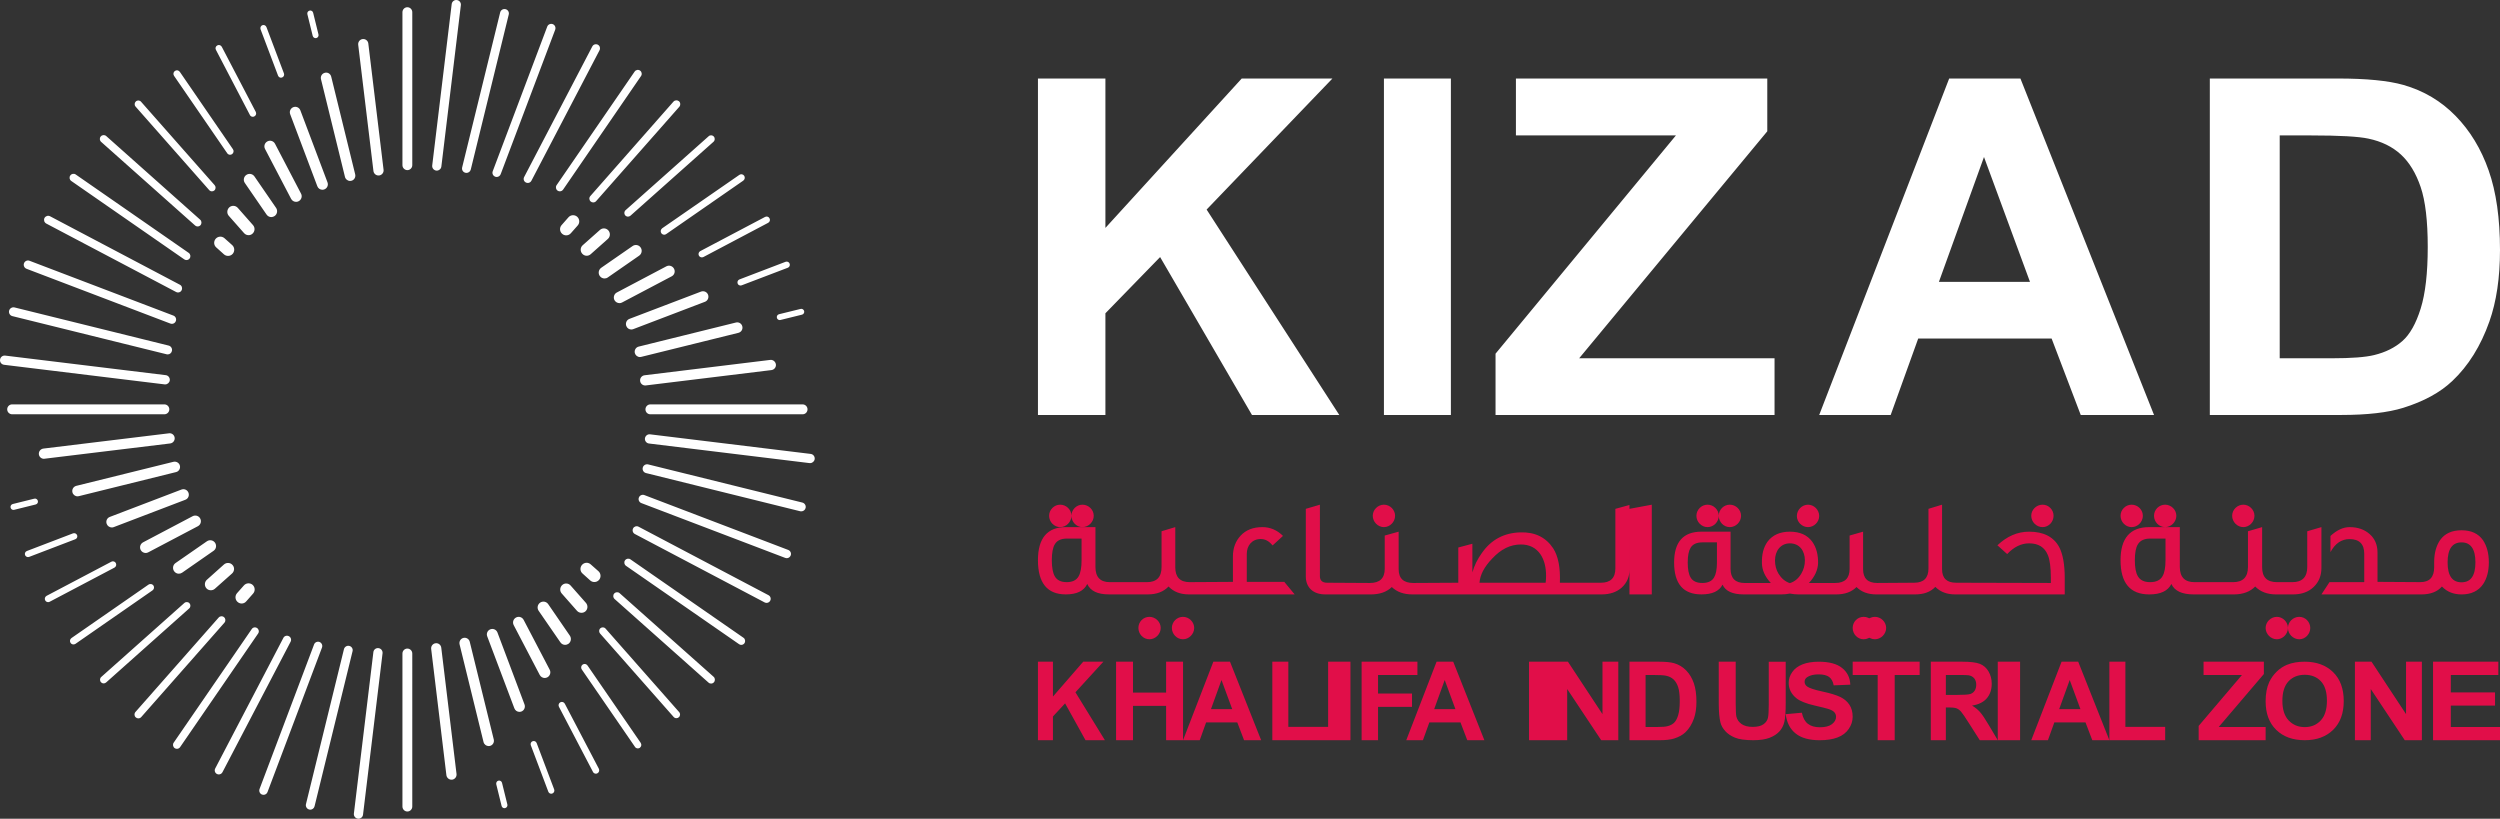 <svg xmlns="http://www.w3.org/2000/svg" width="171" height="56" viewBox="0 0 171 56">
    <rect x="0" y="0" width="171" height="56" fill="#333333" stroke="none"/>
    <g fill="none" fill-rule="evenodd">
        <path fill="#FFF" d="M53.139 21.741c-.028-.112.037-.223.15-.249l1.472-.362c.107-.028.216.04.244.146.026.11-.04.221-.148.247l-1.475.364c-.015.005-.033.007-.047.007-.092 0-.174-.063-.196-.153zm-2.685-2.348c.03.085.113.137.198.137.026 0 .052-.004.076-.013l3.163-1.205c.108-.043.163-.166.121-.277-.041-.114-.165-.168-.276-.129l-3.158 1.207c-.11.042-.165.166-.124.28zm-2.65-1.908c.042.076.122.12.205.12.032 0 .07-.009.104-.024l4.429-2.34c.113-.059.156-.196.095-.305-.054-.114-.195-.157-.304-.099L47.9 17.175c-.11.057-.154.197-.096.31zm-2.57-1.535c.051.068.123.105.2.105.046 0 .092-.017.133-.043l5.272-3.656c.108-.077.136-.227.063-.334-.078-.111-.228-.138-.332-.059l-5.276 3.651c-.104.08-.135.227-.06.336zm-2.469-1.217c.053.056.122.085.19.085.056 0 .117-.022.169-.064l5.682-5.058c.102-.092.11-.254.017-.357-.09-.104-.25-.113-.35-.021l-5.684 5.059c-.104.094-.113.253-.024.356zm-2.363-.952c.048.044.111.066.174.066.074 0 .146-.029.198-.088l5.693-6.458c.093-.111.087-.278-.024-.376-.113-.091-.277-.084-.376.024l-5.686 6.459c-.1.109-.09.275.021.373zm-2.263-.742c.05.033.1.048.152.048.087 0 .172-.041.224-.116l5.332-7.77c.085-.122.054-.29-.067-.373-.122-.085-.287-.055-.372.07l-5.339 7.77c-.08.12-.052.286.07.371zm-2.172-.559c.041.024.087.035.133.035.1 0 .197-.054.247-.15l4.661-8.928c.072-.137.022-.308-.115-.38-.141-.071-.308-.019-.38.12l-4.66 8.928c-.075.135-.023.308.114.375zm-2.096-.395c.032.013.067.02.105.02.114 0 .225-.072.27-.19l3.73-9.885c.054-.155-.017-.321-.167-.38-.152-.055-.322.02-.378.17l-3.727 9.89c-.059.149.015.316.167.375zm-2.04-.268c.027.008.053.01.076.01.137 0 .259-.093.294-.23l2.597-10.6c.044-.163-.054-.331-.219-.37-.163-.04-.328.06-.367.224l-2.6 10.599c-.041.163.056.328.22.367zm-1.992-.147h.037c.157 0 .292-.117.313-.278L31.523.354c.024-.173-.103-.332-.276-.351-.171-.023-.33.102-.351.274l-1.332 11.037c-.024.175.1.33.275.356zm-2.312-.37c0 .183.154.337.336.337.185 0 .337-.154.337-.337V.834c0-.188-.152-.339-.337-.339-.182 0-.336.151-.336.339V11.3zm-1.984.397c.023.177.172.307.348.307.013 0 .026 0 .041-.002.19-.024.329-.198.304-.39l-1.044-8.64c-.022-.187-.196-.325-.389-.3-.187.022-.324.196-.302.39l1.042 8.635zm-1.948.401c.04.166.187.278.35.278.028 0 .059-.005.09-.011.19-.046.308-.243.26-.44l-1.64-6.682c-.048-.197-.244-.317-.435-.264-.195.045-.313.244-.265.436l1.64 6.683zm-1.89.64c.055.15.198.242.348.242.043 0 .09-.009.132-.026.194-.072.29-.288.216-.482l-1.856-4.924c-.073-.195-.288-.291-.48-.219-.193.075-.29.29-.216.485l1.856 4.924zm-1.794.862c.068.131.203.207.342.207.058 0 .119-.015.177-.045.187-.099.261-.332.161-.518l-1.78-3.411c-.1-.19-.333-.262-.517-.164-.192.1-.266.334-.164.524l1.781 3.407zm-1.678 1.076c.075.111.2.173.325.173.076 0 .155-.025.224-.072.182-.125.226-.374.104-.555l-1.483-2.156c-.129-.182-.374-.227-.556-.1-.178.121-.226.372-.098.551l1.484 2.159zm-1.538 1.27c.08.092.193.14.308.14.094 0 .191-.032.267-.103.17-.15.187-.41.04-.58l-1.046-1.186c-.15-.168-.41-.185-.58-.035-.166.154-.184.415-.034.581l1.045 1.183zM15.322 17.4c.08.07.18.104.28.104.117 0 .233-.048.315-.141.152-.175.137-.444-.035-.598l-.531-.474c-.177-.152-.441-.135-.594.037-.156.177-.141.443.035.596l.53.476zm6.066-14.95c.027.097.107.158.198.158.017 0 .033-.002.05-.004.11-.027.176-.138.148-.249L21.419.873c-.026-.11-.135-.174-.243-.149-.113.03-.179.136-.152.247l.364 1.48zm-2.367 2.728c.035.084.113.137.2.137.026 0 .05-.005.076-.016.113-.04.165-.166.126-.275L18.224 1.85c-.043-.11-.166-.168-.276-.127-.11.041-.165.166-.126.28l1.199 3.176zm-1.927 2.69c.04.077.118.12.198.12.037 0 .074-.009.107-.028.115-.055.154-.197.097-.305L15.17 3.2c-.06-.112-.198-.156-.306-.095-.113.057-.157.196-.095.305l2.325 4.457zm-1.553 2.613c.046.068.12.105.196.105.048 0 .098-.015.139-.046.104-.072.135-.223.059-.332l-3.636-5.295c-.079-.11-.227-.138-.333-.061-.11.072-.136.223-.063.334l3.638 5.295zm-1.233 2.52c.048.058.12.086.188.086.06 0 .118-.02.166-.061.104-.094.112-.256.023-.358L9.65 6.961c-.092-.108-.25-.119-.356-.024-.102.093-.114.253-.02.355l5.035 5.71zm-.962 2.424c.047.043.108.065.171.065.072 0 .144-.03.198-.087.093-.112.087-.28-.022-.375L7.266 9.306c-.108-.095-.276-.087-.371.025-.098.11-.087.275.023.373l6.428 5.72zm-.743 2.315c.048.033.1.048.152.048.087 0 .169-.041.22-.115.086-.125.053-.29-.066-.376l-7.73-5.363c-.122-.085-.289-.054-.372.07-.087.123-.054.29.066.373l7.73 5.363zm-.556 2.233c.041.022.084.033.128.033.102 0 .198-.052.247-.15.07-.14.022-.31-.115-.38l-8.883-4.684c-.137-.072-.307-.018-.38.117-.072.136-.017.306.117.38l8.886 4.684zm-.393 2.159c.032.013.07.02.102.02.117 0 .228-.07.271-.188.056-.15-.015-.32-.167-.378l-9.842-3.75c-.15-.059-.317.02-.376.17-.056.154.022.32.17.378l9.842 3.748zm-.257 2.102c.024.004.048.008.072.008.137 0 .258-.093.29-.233.042-.162-.058-.33-.22-.371L.992 21.028c-.163-.037-.328.06-.369.224-.039.164.058.332.224.371l10.55 2.61zm-.137 2.058c.015.002.026.002.037.002.159 0 .296-.118.317-.279.02-.173-.104-.335-.275-.354L.355 24.323c-.174-.021-.33.103-.352.275-.024.175.1.334.276.354l10.981 1.34zm-.015 2.045c.183 0 .337-.15.337-.338 0-.188-.154-.339-.337-.339H.825c-.18 0-.333.15-.333.339 0 .187.154.338.338.338h10.415zm-8.586 2.74c.022.176.17.305.346.305.013 0 .028 0 .04-.005l8.598-1.045c.191-.026.327-.198.304-.393-.024-.19-.198-.328-.387-.301l-8.594 1.045c-.196.027-.33.2-.307.393zm2.296 2.6c.039.158.183.272.346.272.028 0 .058-.005.089-.011l6.655-1.648c.19-.046.308-.244.26-.438-.045-.19-.243-.31-.439-.265l-6.65 1.646c-.194.05-.311.247-.261.443zm2.344 2.16c.056.148.2.242.351.242.044 0 .087-.006.129-.024l4.897-1.87c.192-.07.29-.284.215-.483-.074-.194-.284-.289-.48-.216l-4.897 1.87c-.194.07-.29.286-.215.48zm2.326 1.783c.067.128.202.205.34.205.06 0 .12-.015.177-.046l3.395-1.787c.188-.099.26-.332.16-.522-.098-.188-.33-.26-.519-.162l-3.392 1.788c-.187.1-.261.334-.161.524zm2.283 1.449c.076.111.197.173.323.173.078 0 .159-.024.229-.072l2.145-1.492c.185-.124.228-.37.104-.554-.126-.181-.373-.226-.556-.1l-2.145 1.488c-.183.125-.226.376-.1.557zm2.209 1.17c.078.092.191.135.304.135.098 0 .195-.032.273-.1l1.178-1.047c.169-.154.186-.415.032-.582-.148-.169-.406-.185-.578-.04l-1.177 1.053c-.167.15-.182.41-.032.581zm2.132.932c.081.074.18.11.281.11.117 0 .23-.049.313-.147l.47-.533c.155-.172.14-.44-.034-.597-.174-.151-.44-.138-.595.039l-.472.532c-.151.175-.137.443.037.596zM.724 34.721c.022.094.104.157.195.157.016 0 .033-.002.048-.006l1.477-.367c.106-.028.176-.135.146-.246-.028-.11-.137-.177-.241-.151l-1.477.367c-.109.028-.176.137-.148.247zm.99 3.244c.035.086.116.14.205.14.024 0 .05-.007.076-.014l3.156-1.207c.115-.041.165-.165.125-.275-.043-.113-.167-.165-.277-.129L1.84 37.688c-.11.04-.169.167-.126.277zm1.378 3.1c.039.078.117.121.2.121.034 0 .071-.006.106-.026l4.433-2.336c.109-.06.152-.196.091-.312-.054-.106-.195-.152-.304-.091l-4.433 2.335c-.11.062-.155.199-.093.308zm1.737 2.913c.046.066.12.102.195.102.048 0 .096-.013.137-.04l5.272-3.659c.109-.077.135-.224.063-.331-.078-.11-.226-.139-.335-.064l-5.273 3.658c-.109.077-.135.225-.059.334zm2.077 2.682c.05.057.117.085.186.085.06 0 .12-.021.168-.065l5.68-5.062c.104-.089.112-.248.023-.353-.095-.105-.254-.112-.354-.02l-5.684 5.06c-.102.089-.113.25-.02.355zm2.382 2.41c.048.046.11.067.173.067.075 0 .146-.03.198-.088l5.692-6.457c.097-.112.086-.278-.025-.374-.108-.098-.273-.087-.371.025l-5.689 6.456c-.097.109-.087.275.022.37zm2.661 2.104c.046.028.098.046.15.046.085 0 .17-.041.221-.118l5.335-7.768c.087-.122.054-.29-.068-.373-.121-.086-.289-.055-.369.07l-5.338 7.768c-.083.118-.053.29.07.375zm2.889 1.766c.04.022.087.032.13.032.1 0 .197-.056.247-.15l4.661-8.925c.075-.142.02-.312-.114-.38-.141-.074-.313-.021-.38.116l-4.662 8.93c-.071.136-.02.307.118.377zm3.084 1.408c.035.013.07.019.102.019.12 0 .23-.072.274-.19l3.727-9.885c.056-.153-.018-.32-.17-.382-.15-.054-.319.022-.373.173l-3.73 9.887c-.054.148.018.321.17.378zm3.228 1.023c.026.007.05.011.073.011.137 0 .259-.096.293-.233l2.598-10.6c.046-.16-.056-.328-.217-.368-.163-.042-.328.061-.37.22l-2.6 10.604c-.038.162.062.327.223.366zm3.33.627l.043.002c.154 0 .29-.116.308-.277l1.336-11.038c.02-.174-.105-.332-.276-.353-.174-.023-.332.1-.352.274l-1.333 11.04c-.022.175.102.33.273.352zm3.047-.83c0 .186.154.339.336.339.185 0 .337-.153.337-.338V44.7c0-.187-.152-.338-.337-.338-.182 0-.336.151-.336.338V55.17zm3.007-2.143c.025.174.174.306.348.306h.041c.192-.027.327-.199.304-.393l-1.044-8.635c-.022-.192-.195-.33-.389-.305-.189.024-.323.196-.302.386l1.042 8.64zm2.54-2.27c.041.166.191.277.354.277.028 0 .056-.002.085-.011.193-.048.308-.242.262-.438l-1.644-6.686c-.046-.194-.243-.312-.436-.264-.19.048-.307.245-.26.439l1.639 6.683zm2.11-2.305c.055.15.197.242.347.242.043 0 .089-.01.132-.024.191-.071.286-.29.215-.482l-1.853-4.926c-.076-.194-.29-.29-.484-.216-.191.072-.29.288-.215.482l1.857 4.924zm1.735-2.283c.069.131.201.207.339.207.06 0 .123-.015.18-.045.188-.1.26-.334.162-.52l-1.783-3.411c-.1-.188-.33-.262-.517-.162-.189.099-.263.332-.163.522l1.782 3.41zm1.41-2.235c.075.116.201.177.327.177.076 0 .156-.024.224-.072.18-.127.223-.374.097-.56l-1.479-2.153c-.126-.184-.373-.227-.553-.103-.183.13-.224.374-.103.555l1.486 2.156zm1.137-2.154c.08.092.194.138.306.138.1 0 .194-.031.274-.1.168-.152.182-.411.03-.582l-1.044-1.182c-.148-.173-.409-.188-.574-.037-.17.152-.184.412-.037.577l1.045 1.186zm.91-2.071c.083.072.18.104.282.104.116 0 .23-.048.314-.142.153-.172.136-.442-.035-.596l-.533-.471c-.171-.155-.438-.142-.593.035-.156.175-.14.444.037.594l.528.476zm-6.066 15.42c.022.092.104.153.195.153.018 0 .033-.002.05-.007.109-.027.176-.137.15-.244l-.367-1.486c-.026-.106-.137-.174-.246-.147-.106.026-.171.137-.147.249l.365 1.482zm3.195-.976c.032.086.113.14.198.14.025 0 .052-.007.077-.014.113-.045.168-.17.127-.279l-1.2-3.175c-.043-.11-.167-.168-.278-.123-.108.038-.164.167-.121.276l1.197 3.175zM40.56 52.8c.037.076.117.12.2.12.032 0 .072-.01.104-.028.11-.055.154-.195.098-.308l-2.329-4.45c-.056-.111-.197-.157-.306-.098-.108.058-.155.196-.096.309l2.329 4.455zm2.873-1.71c.044.065.12.101.196.101.048 0 .096-.012.137-.043.104-.08.134-.223.058-.336l-3.64-5.295c-.074-.105-.221-.138-.33-.061-.109.076-.137.226-.06.336l3.64 5.297zm2.646-2.048c.05.055.117.082.185.082.06 0 .121-.02.167-.063.106-.091.115-.251.021-.356l-5.034-5.711c-.09-.103-.248-.111-.352-.022-.107.096-.113.253-.022.36l5.035 5.71zm2.383-2.353c.047.046.11.067.173.067.074 0 .148-.028.198-.09.093-.106.089-.277-.023-.375l-6.428-5.718c-.105-.096-.271-.083-.367.021-.1.112-.087.278.02.376l6.427 5.719zm2.09-2.628c.045.035.097.05.149.05.085 0 .17-.042.22-.115.082-.125.053-.293-.068-.374l-7.73-5.362c-.12-.086-.286-.055-.371.067-.086.122-.055.289.067.375l7.732 5.359zm1.754-2.853c.041.022.087.03.128.03.1 0 .198-.054.248-.148.074-.14.02-.306-.117-.379l-8.886-4.684c-.135-.073-.304-.02-.374.113-.073.142-.021.31.115.384l8.886 4.684zm1.403-3.047c.033.013.068.02.104.02.116 0 .226-.072.272-.19.057-.15-.02-.317-.17-.375l-9.841-3.753c-.148-.056-.32.02-.376.173-.058.148.022.319.17.375l9.841 3.75zm1.025-3.19c.024.003.048.006.072.006.139 0 .265-.092.297-.231.042-.164-.06-.328-.22-.37l-10.549-2.61c-.162-.04-.33.056-.37.225-.04.161.06.328.223.367l10.547 2.612zm.675-3.294c.16 0 .294-.116.316-.278.02-.174-.102-.331-.274-.351l-10.986-1.34c-.171-.024-.326.103-.352.274-.02.175.104.335.276.354l10.984 1.34h.036zm-.507-3.34c.182 0 .332-.148.332-.338 0-.188-.15-.339-.337-.339H44.483c-.186 0-.334.156-.334.339 0 .19.148.338.334.338h10.42zM43.785 26.06c.02.175.17.306.342.306l.043-.002 8.595-1.05c.194-.024.33-.198.307-.388-.027-.194-.2-.332-.391-.308l-8.595 1.05c-.189.024-.328.198-.301.392zm-.364-1.914c.044.164.187.276.35.276.028 0 .059-.003.089-.012l6.65-1.645c.194-.05.314-.245.264-.441-.046-.194-.241-.312-.434-.264l-6.656 1.648c-.191.045-.308.244-.263.438zm-.583-1.85c.054.15.192.242.344.242.046 0 .09-.01.135-.026l4.9-1.869c.193-.071.287-.288.215-.482-.074-.195-.289-.288-.482-.216l-4.898 1.866c-.191.072-.287.29-.214.485zm-.81-1.766c.073.129.208.205.347.205.058 0 .119-.013.173-.044l3.395-1.79c.189-.096.263-.331.16-.521-.099-.188-.331-.262-.518-.166l-3.393 1.792c-.189.098-.26.332-.163.524zm-1.007-1.657c.078.114.2.175.328.175.078 0 .159-.022.226-.072l2.146-1.49c.18-.128.224-.375.1-.555-.122-.183-.372-.227-.55-.103l-2.15 1.49c-.178.127-.224.374-.1.555zm-1.196-1.519c.08.092.193.14.304.14.095 0 .193-.035.271-.103l1.18-1.05c.166-.148.182-.41.032-.58-.15-.17-.41-.186-.576-.033l-1.181 1.048c-.167.15-.183.408-.03.578zm-1.375-1.362c.08.072.18.107.278.107.117 0 .232-.048.317-.144l.469-.53c.156-.177.139-.444-.035-.599-.173-.152-.44-.139-.595.037l-.471.535c-.154.173-.137.44.037.594zM70.996 28.384L70.996 5.37 75.61 5.37 75.61 15.589 84.934 5.37 91.139 5.37 82.533 14.334 91.607 28.384 85.635 28.384 79.352 17.583 75.61 21.429 75.61 28.384zM94.661 28.384L99.241 28.384 99.241 5.37 94.661 5.37zM102.295 28.384L102.295 24.192 114.633 9.263 103.689 9.263 103.689 5.37 120.882 5.37 120.882 8.981 108.015 24.506 121.379 24.506 121.379 28.384zM138.85 19.278l-3.145-8.54-3.083 8.54h6.228zm8.485 9.106h-5.013l-1.992-5.228h-9.125l-1.883 5.228h-4.889l8.89-23.014h4.873l9.139 23.014zM155.932 9.263v15.243h3.57c1.334 0 2.298-.073 2.89-.22.775-.188 1.419-.507 1.93-.958.512-.45.93-1.19 1.252-2.22.323-1.031.484-2.436.484-4.216 0-1.779-.161-3.144-.484-4.097-.323-.952-.775-1.695-1.357-2.23-.582-.533-1.319-.894-2.212-1.082-.669-.146-1.976-.22-3.925-.22h-2.148zm-4.78-3.893h8.737c1.97 0 3.472.147 4.505.44 1.39.397 2.58 1.104 3.57 2.119.99 1.015 1.745 2.258 2.26 3.728.518 1.47.776 3.284.776 5.44 0 1.893-.242 3.526-.726 4.897-.593 1.675-1.438 3.03-2.535 4.065-.83.786-1.95 1.397-3.36 1.837-1.055.325-2.466.488-4.231.488h-8.996V5.37z"/>
        <path fill="#E10E49" d="M72.514 36.055c.423 0 .772-.356.772-.775 0-.417-.35-.76-.772-.76-.406 0-.755.343-.755.76 0 .419.35.775.755.775M74.04 36.055c.416 0 .772-.356.772-.775 0-.417-.356-.76-.772-.76-.414 0-.754.343-.754.76 0 .419.34.775.754.775M80.913 42.192c-.417 0-.757.345-.757.76 0 .416.34.774.757.774.413 0 .77-.358.77-.774 0-.415-.357-.76-.77-.76M78.622 42.192c-.43 0-.756.345-.756.76 0 .416.327.774.756.774.414 0 .77-.358.77-.774 0-.415-.356-.76-.77-.76"/>
        <path fill="#E10E49" d="M73.98 38.319c0 .5-.069.868-.198 1.093-.151.275-.432.407-.819.407-.39 0-.67-.132-.82-.407-.129-.225-.199-.594-.199-1.093 0-.5.07-.866.2-1.082.149-.264.43-.398.819-.398h1.016v1.48zm11.3 1.482v-1.91c0-.582.36-1.022.958-1.022.299 0 .568.143.808.44l.709-.653c-.399-.398-.87-.601-1.408-.601-.627 0-1.128.194-1.485.58-.351.377-.53.857-.53 1.42V39.8l-2.955.018c-.658 0-.988-.336-.988-1.01v-2.754l-.938.283v2.442c0 .692-.33 1.04-.998 1.04h-2.547c-.648 0-.978-.348-.978-1.04v-2.725h-2.026c-1.266 0-1.906.754-1.906 2.264 0 1.563.64 2.339 1.906 2.339.749 0 1.238-.235 1.466-.716.21.481.71.716 1.488.716h2.656c.609 0 1.08-.184 1.416-.54.34.356.8.54 1.389.54h7.237l-.708-.857H85.28zM94.659 36.055c.413 0 .765-.356.765-.775 0-.417-.352-.76-.765-.76-.408 0-.762.343-.762.76 0 .419.354.775.762.775"/>
        <path fill="#E10E49" d="M105.721 39.859h-4.524c.042-.544.325-1.086.863-1.647.598-.648 1.247-.97 1.968-.97.589 0 1.035.227 1.348.684.256.391.375.874.375 1.464 0 .162-.01.315-.03.469zm4.77-.972c0 .648-.336.972-.994.972h-2.802c.041-1.028-.11-1.809-.456-2.351-.497-.752-1.247-1.123-2.233-1.094-1.124.027-2.008.496-2.645 1.41-.295.407-.519.854-.65 1.329v-1.96l-.964.256v2.41l-3.075.017c-.669 0-1.005-.313-1.005-.941v-2.568l-.952.264v2.276c0 .645-.336.969-1.015.969l-2.922-.017c-.336 0-.497-.154-.497-.458v-4.88l-.964.284v4.624c0 .732.476 1.229 1.339 1.229h3.104c.619 0 1.095-.171 1.44-.504.346.333.813.504 1.411.504h12.937c.577 0 1.045-.163 1.39-.478.345-.321.517-.723.517-1.206V34.54l-.963.265v4.082zM111.455 40.658L112.982 40.658 112.982 34.521 111.455 34.805zM118.319 36.055c.413 0 .77-.356.77-.775 0-.417-.357-.76-.77-.76-.417 0-.757.343-.757.76 0 .419.34.775.757.775M116.795 36.055c.418 0 .767-.356.767-.775 0-.417-.349-.76-.767-.76-.41 0-.76.343-.76.76 0 .419.35.775.76.775M123.67 36.055c.41 0 .763-.35.763-.76 0-.423-.354-.774-.763-.774-.414 0-.764.351-.764.774 0 .41.35.76.764.76M127.476 42.192c-.426 0-.753.345-.753.76 0 .416.327.774.753.774.417 0 .774-.358.774-.774 0-.415-.357-.76-.774-.76"/>
        <path fill="#E10E49" d="M128.242 42.192c-.416 0-.755.345-.755.76 0 .416.339.774.755.774.414 0 .771-.358.771-.774 0-.415-.357-.76-.77-.76M139.714 36.055c.414 0 .75-.356.75-.775 0-.417-.336-.76-.75-.76-.426 0-.776.343-.776.76 0 .419.35.775.776.775M123.201 39.248c-.184.315-.44.533-.773.639-.323-.106-.579-.324-.774-.64-.167-.273-.244-.578-.244-.912 0-.648.38-1.17 1.018-1.17.666 0 1.027.522 1.027 1.17 0 .334-.087.64-.254.913zm-5.762-.771c0 .466-.07.81-.196 1.02-.147.256-.422.379-.805.379-.382 0-.656-.123-.802-.38-.127-.21-.196-.553-.196-1.019 0-.466.07-.807.196-1.008.146-.246.42-.371.802-.371h1.001v1.379zm21.35-2.11c-.794 0-1.51.312-2.166.931l.667.599c.46-.484.96-.732 1.499-.732.637 0 1.067.267 1.283.8.137.322.206.847.206 1.567v.344l-6.481-.017c-.637 0-.96-.307-.96-.924V34.52l-.93.284v4.082c0 .645-.325.972-.972.972l-2.53.017c-.647 0-.97-.313-.97-.941v-2.568l-.922.264v2.276c0 .645-.321.969-.98.969h-1.803c.402-.427.607-.883.627-1.351.009-.599-.127-1.093-.4-1.472-.333-.458-.845-.686-1.53-.686-.675 0-1.185.228-1.53.686-.272.38-.4.873-.381 1.472.008.468.206.924.609 1.351h-1.797c-.635 0-.958-.324-.958-.97v-2.54h-1.99c-1.244 0-1.871.704-1.871 2.111 0 1.457.627 2.18 1.871 2.18.734 0 1.214-.218 1.441-.667.204.45.696.668 1.458.668h2.57c.205 0 .392-.02.579-.059.195.039.39.059.577.059h2.588c.599 0 1.059-.171 1.392-.504.334.333.782.504 1.363.504h2.645c.598 0 1.06-.171 1.383-.515.342.344.794.515 1.36.515h7.492v-1.126c0-.921-.127-1.635-.383-2.119-.382-.695-1.067-1.046-2.056-1.046zM148.092 36.055c.413 0 .77-.356.77-.775 0-.417-.357-.76-.77-.76-.417 0-.757.343-.757.76 0 .419.34.775.757.775M145.801 36.055c.423 0 .77-.356.77-.775 0-.417-.347-.76-.77-.76-.41 0-.756.343-.756.76 0 .419.346.775.756.775M153.444 36.055c.406 0 .761-.356.761-.775 0-.417-.355-.76-.761-.76-.413 0-.765.343-.765.76 0 .419.352.775.765.775M155.739 42.192c-.414 0-.77.345-.77.76 0 .416.356.774.77.774.399 0 .757-.358.757-.774 0-.415-.358-.76-.757-.76M148.121 38.319c0 .5-.071.868-.205 1.093-.154.275-.444.407-.845.407-.401 0-.688-.132-.843-.407-.135-.225-.205-.594-.205-1.093 0-.5.07-.866.205-1.082.155-.264.442-.398.843-.398h1.05v1.48zm9.696.46c0 .693-.34 1.04-1.019 1.04h-1.05c-.68 0-1.018-.336-1.018-1.01v-2.754l-.969.283v2.442c0 .692-.338 1.04-1.027 1.04h-2.626c-.67 0-1.008-.348-1.008-1.04v-2.725h-2.09c-1.307 0-1.965.754-1.965 2.264 0 1.563.658 2.339 1.965 2.339.77 0 1.275-.235 1.513-.716.215.481.731.716 1.531.716h2.74c.629 0 1.112-.184 1.462-.54.35.356.824.54 1.43.54h1.164c.585 0 1.06-.174 1.41-.513.35-.335.526-.775.526-1.293v-2.797l-.97.283v2.442z"/>
        <path fill="#E10E49" d="M157.272 42.192c-.426 0-.776.345-.776.76 0 .416.35.774.776.774.41 0 .75-.358.75-.774 0-.415-.34-.76-.75-.76M168.371 39.83c-.638 0-.955-.451-.955-1.363 0-.909.317-1.368.955-1.368.63 0 .948.46.948 1.368 0 .912-.318 1.362-.948 1.362m1.469-2.874c-.318-.46-.811-.685-1.469-.685-.666 0-1.16.225-1.477.685-.261.39-.397.89-.397 1.512v.33c0 .684-.318 1.02-.947 1.02l-2.928-.018v-1.995c0-.533-.176-.952-.533-1.269-.357-.316-.81-.48-1.38-.48-.435 0-.87.204-1.305.603v1.107c.318-.594.754-.891 1.304-.891.667 0 1.007.336 1.007 1.002v1.942h-2.378l-.551.84h6.823c.639 0 1.112-.184 1.419-.542.34.358.784.542 1.343.542.658 0 1.151-.235 1.469-.696.26-.38.397-.88.397-1.495 0-.622-.137-1.122-.397-1.512M70.996 50.63L70.996 45.26 72.021 45.26 72.021 47.645 74.093 45.26 75.472 45.26 73.56 47.352 75.576 50.63 74.249 50.63 72.853 48.111 72.021 49.007 72.021 50.63zM76.339 50.63L76.339 45.26 77.497 45.26 77.497 47.374 79.762 47.374 79.762 45.26 80.92 45.26 80.92 50.63 79.762 50.63 79.762 48.282 77.497 48.282 77.497 50.63zM84.284 48.505l-.734-1.992-.72 1.992h1.454zm1.98 2.125h-1.17l-.465-1.22h-2.13l-.438 1.22H80.92l2.074-5.37h1.138l2.131 5.37zM87.027 50.63L87.027 45.26 88.122 45.26 88.122 49.718 90.844 49.718 90.844 50.63zM90.844 50.63L92.371 50.63 92.371 45.26 90.844 45.26zM93.134 50.63L93.134 45.26 96.951 45.26 96.951 46.169 94.258 46.169 94.258 47.44 96.582 47.44 96.582 48.349 94.258 48.349 94.258 50.63zM99.551 48.505l-.733-1.992-.72 1.992h1.453zm1.98 2.125h-1.17l-.465-1.22h-2.128l-.44 1.22h-1.14l2.074-5.37H99.4l2.132 5.37zM104.585 50.63L106.112 50.63 106.112 45.26 104.585 45.26zM106.112 50.63L106.112 45.26 107.246 45.26 109.609 48.847 109.609 45.26 110.692 45.26 110.692 50.63 109.522 50.63 107.196 47.129 107.196 50.63zM112.558 46.169v3.556h.824c.309 0 .53-.017.667-.052.18-.043.327-.118.445-.222.118-.105.215-.278.289-.519.075-.24.112-.568.112-.983 0-.416-.037-.734-.112-.956-.074-.222-.178-.395-.313-.52-.134-.125-.304-.209-.51-.253-.154-.034-.456-.051-.906-.051h-.496zm-1.103-.909h2.016c.455 0 .802.035 1.04.103.321.093.595.258.824.495.229.236.402.526.522.87.12.343.179.765.179 1.269 0 .442-.057.823-.167 1.142-.138.39-.333.707-.587.949-.19.183-.45.326-.775.428-.243.076-.569.114-.975.114h-2.077v-5.37zM117.563 45.26h1.16v2.86c0 .454.014.748.043.882.05.216.167.39.354.52.187.132.442.197.766.197.33 0 .577-.062.745-.186.167-.123.267-.275.302-.455.033-.18.05-.478.05-.897v-2.92h1.16v2.772c0 .635-.03 1.082-.094 1.344-.063.262-.178.483-.347.662-.168.18-.393.324-.675.431-.282.107-.65.16-1.106.16-.548 0-.964-.058-1.247-.174-.284-.117-.507-.268-.672-.455-.165-.185-.273-.38-.325-.585-.076-.302-.115-.748-.115-1.339V45.26zM122.143 48.85l1.106-.1c.067.343.202.594.405.754.205.161.479.241.825.241.366 0 .642-.071.828-.214.185-.142.279-.31.279-.501 0-.123-.04-.227-.117-.313-.078-.086-.215-.162-.41-.225-.133-.043-.437-.117-.91-.227-.61-.139-1.038-.31-1.284-.513-.345-.285-.518-.633-.518-1.044 0-.264.081-.512.244-.741.162-.23.396-.406.703-.526.306-.12.675-.18 1.108-.18.707 0 1.239.142 1.597.428.357.285.545.666.562 1.143l-1.136.046c-.05-.266-.154-.458-.314-.575-.16-.117-.4-.176-.72-.176-.33 0-.59.064-.776.188-.12.08-.18.188-.18.322 0 .123.055.228.168.315.143.112.492.227 1.045.347.554.12.963.245 1.228.374s.473.304.622.527c.15.223.225.499.225.827 0 .297-.09.575-.27.835-.178.26-.432.453-.76.579-.327.126-.736.19-1.225.19-.712 0-1.26-.152-1.641-.456-.382-.302-.61-.745-.684-1.325M128.433 50.63L128.433 46.169 126.723 46.169 126.723 45.26 131.304 45.26 131.304 46.169 129.597 46.169 129.597 50.63zM133.096 47.532h.76c.494 0 .802-.022.925-.066.123-.044.22-.12.288-.227.07-.108.105-.242.105-.403 0-.18-.045-.327-.137-.438-.092-.11-.221-.181-.388-.21-.083-.013-.333-.02-.75-.02h-.803v1.364zm-1.029 3.098v-5.37h2.165c.544 0 .94.05 1.187.146.247.096.445.267.593.514.147.247.222.529.222.846 0 .403-.113.736-.337.998-.225.263-.561.428-1.008.497.222.136.406.287.55.45.145.164.341.454.586.871l.622 1.048h-1.23l-.744-1.168c-.263-.418-.445-.68-.541-.79-.098-.108-.2-.183-.31-.223-.109-.04-.281-.06-.518-.06h-.208v2.241h-1.029z"/>
        <path fill="#E10E49" d="M136.647 50.63L138.174 50.63 138.174 45.26 136.647 45.26zM142.302 48.505l-.734-1.992-.72 1.992h1.454zm1.98 2.125h-1.17l-.465-1.22h-2.13l-.439 1.22h-1.14l2.074-5.37h1.137l2.132 5.37z"/>
        <path fill="#E10E49" d="M144.281 50.63L144.281 45.26 145.376 45.26 145.376 49.718 148.098 49.718 148.098 50.63zM150.388 50.63L150.388 49.652 153.35 46.169 150.723 46.169 150.723 45.26 154.849 45.26 154.849 46.103 151.761 49.725 154.969 49.725 154.969 50.63zM156.115 47.942c0 .588.143 1.033.431 1.337.289.303.654.455 1.098.455.443 0 .807-.15 1.092-.452.284-.3.426-.752.426-1.354 0-.595-.139-1.04-.415-1.332-.277-.293-.645-.44-1.103-.44-.458 0-.828.149-1.108.445-.281.297-.421.743-.421 1.341m-1.146.035c0-.529.083-.973.251-1.332.126-.264.296-.501.513-.712.216-.21.455-.366.713-.467.343-.137.738-.206 1.187-.206.812 0 1.461.238 1.949.712.486.475.73 1.135.73 1.98 0 .839-.242 1.494-.725 1.968-.483.473-1.13.71-1.94.71-.819 0-1.47-.235-1.953-.707-.484-.47-.725-1.12-.725-1.946M161.076 50.63L161.076 45.26 162.211 45.26 164.574 48.847 164.574 45.26 165.656 45.26 165.656 50.63 164.486 50.63 162.16 47.129 162.16 50.63zM166.42 50.63L166.42 45.26 170.886 45.26 170.886 46.169 167.635 46.169 167.635 47.359 170.66 47.359 170.66 48.264 167.635 48.264 167.635 49.725 171 49.725 171 50.63z"/>
    </g>
</svg>
